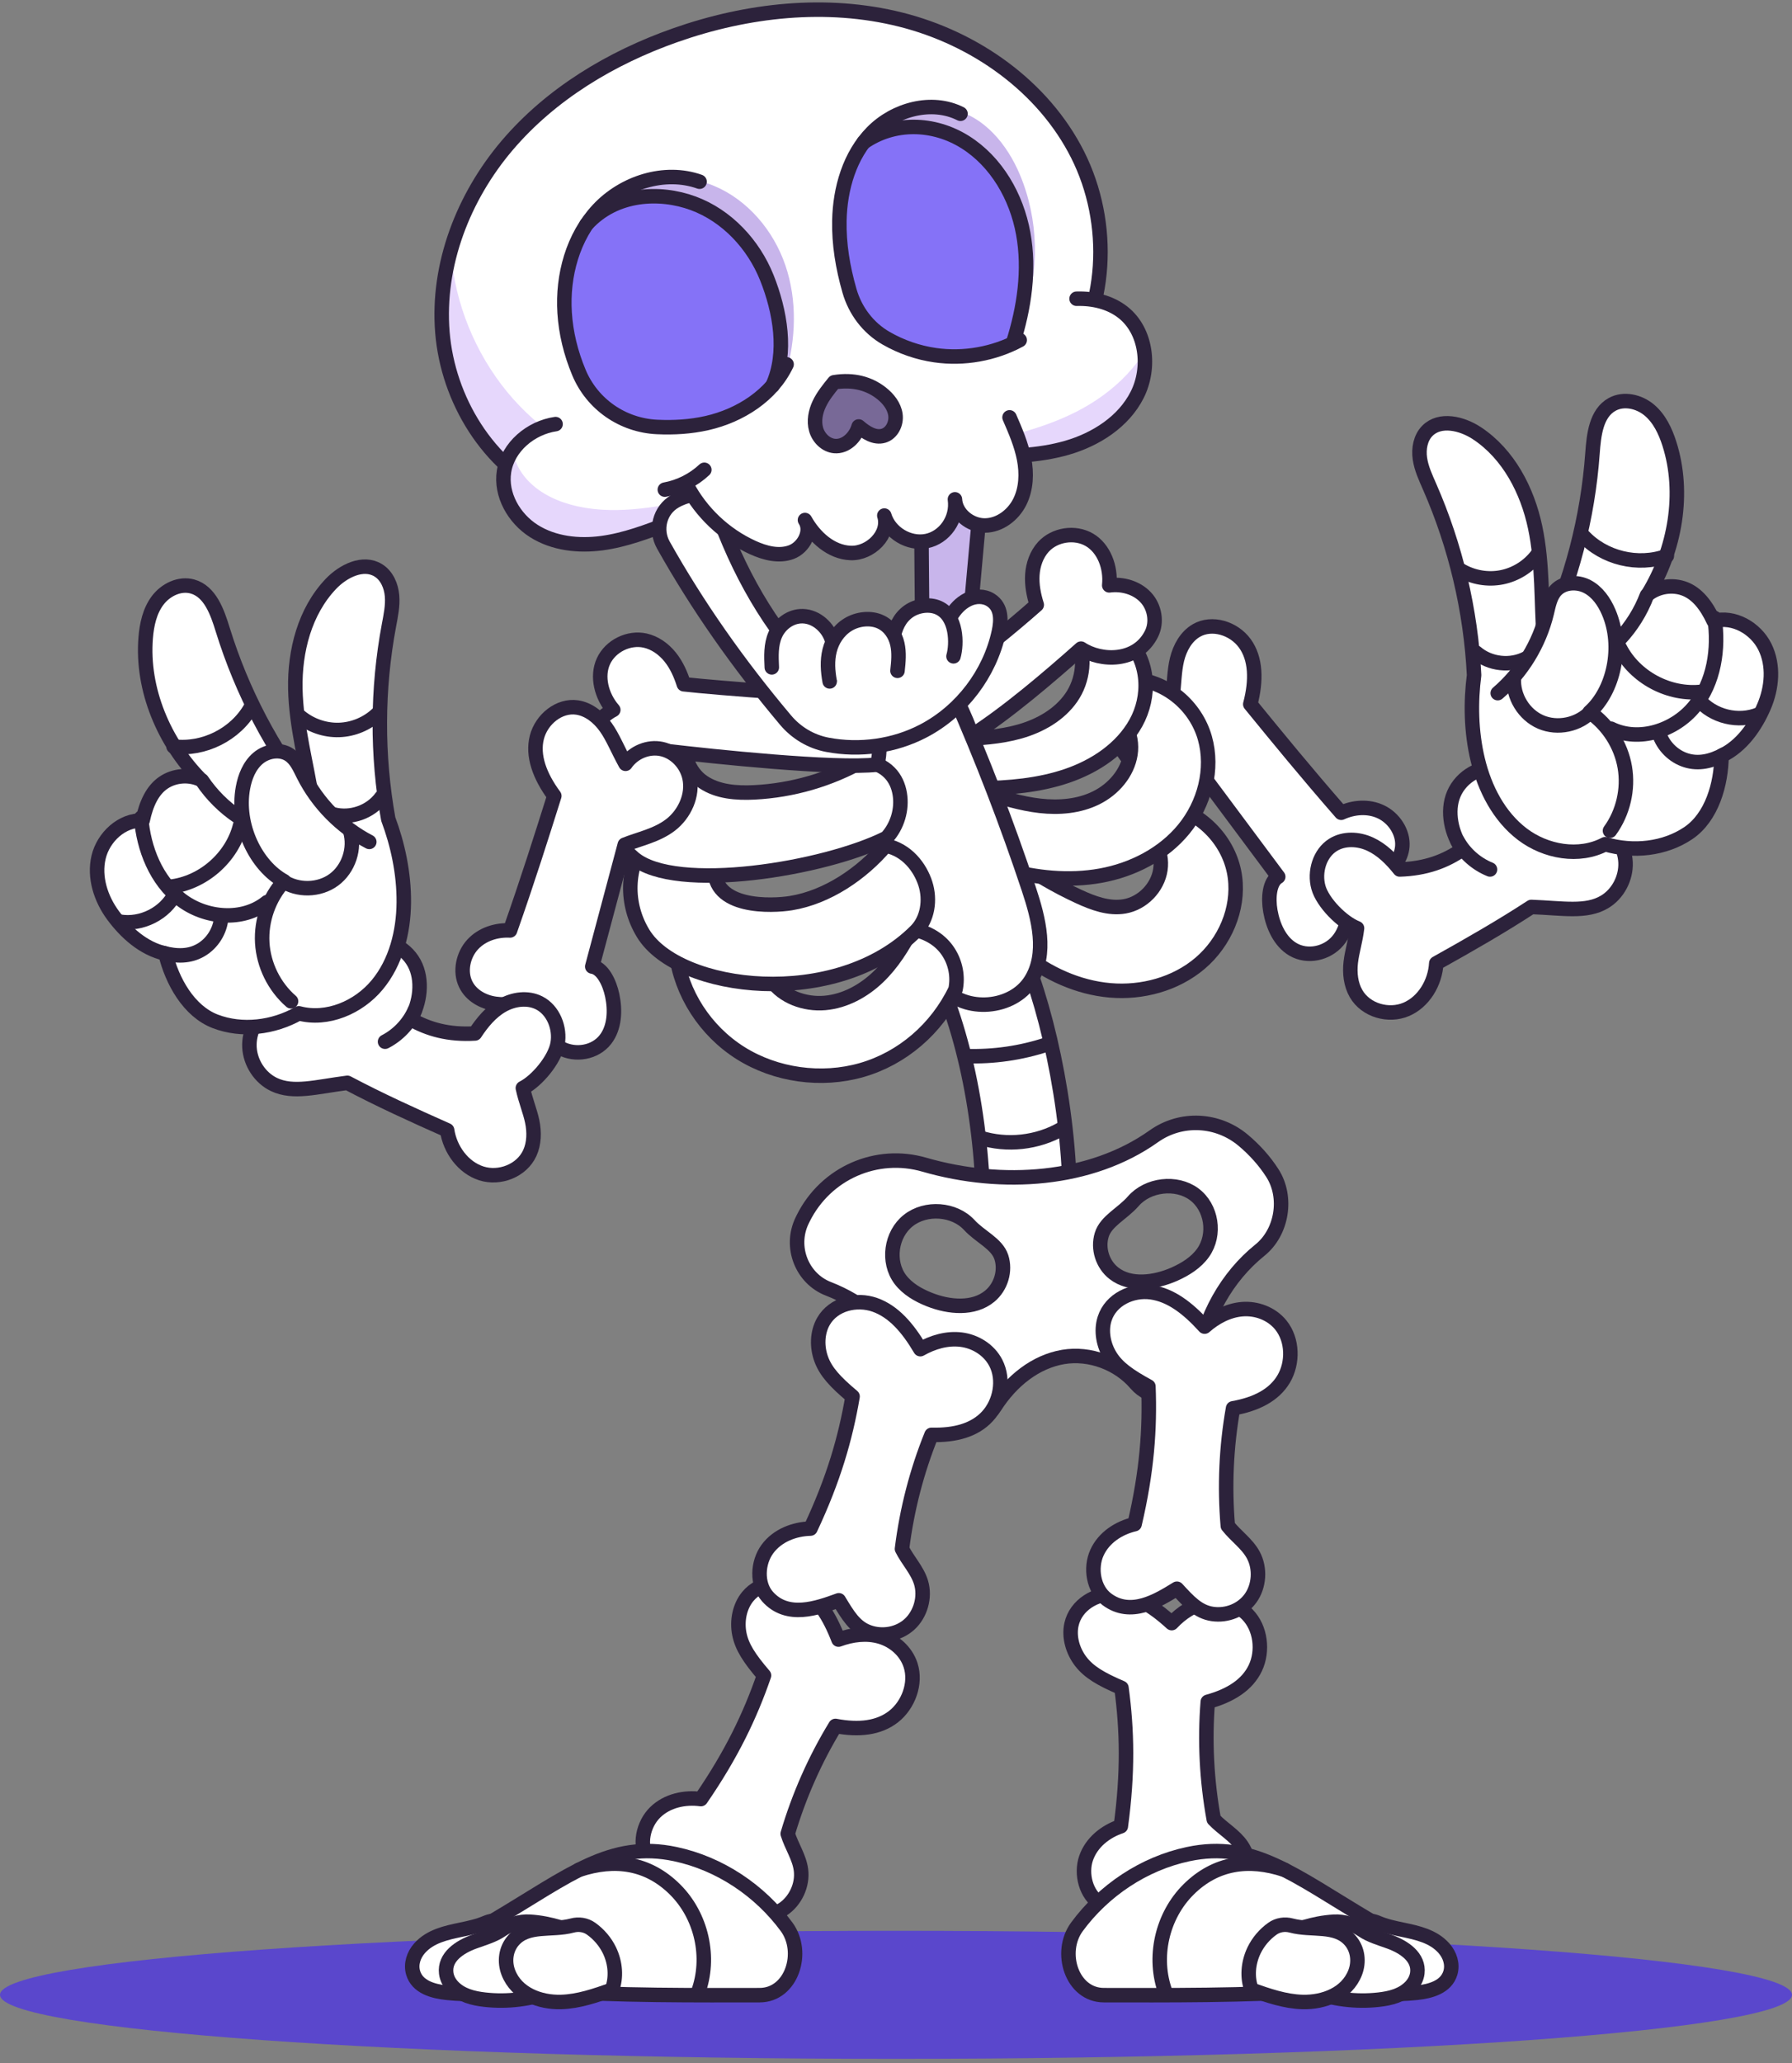 <svg width="371" height="427" viewBox="0 0 371 427" fill="none" xmlns="http://www.w3.org/2000/svg">
<rect x="0" y="0" width="371" height="427" fill="#808080" stroke="none"/>
<path d="M185.5 426.088C287.949 426.088 371 420.156 371 412.838C371 405.52 287.949 399.588 185.5 399.588C83.051 399.588 0 405.52 0 412.838C0 420.156 83.051 426.088 185.5 426.088Z" fill="#4629F2" fill-opacity="0.66"/>
<path d="M203.629 253.454C203.629 232.592 199.745 213.551 192.895 199.261C198.12 197.651 203.344 196.041 210.629 194.595C216.26 206.343 221.492 228.836 221.492 249.05C215.634 251.139 209.6 252.736 203.629 253.454Z" fill="white" stroke="#2C223B" stroke-width="3" stroke-miterlimit="10" stroke-linecap="round" stroke-linejoin="round"/>
<path d="M200.041 218.565C205.698 218.751 211.386 217.931 216.76 216.154" stroke="#2C223B" stroke-width="3" stroke-miterlimit="10" stroke-linecap="round" stroke-linejoin="round"/>
<path d="M202.9 235.455C208.479 237.214 214.783 236.524 219.849 233.6" stroke="#2C223B" stroke-width="3" stroke-miterlimit="10" stroke-linecap="round" stroke-linejoin="round"/>
<path d="M263.417 242.769C261.78 240.216 259.712 237.939 257.398 235.995C252.119 231.553 244.544 231.134 238.882 235.153C225.855 244.417 207.471 245.701 191.357 241.034C181.552 238.191 171.008 242.675 166.29 252.131C166.218 252.281 166.135 252.439 166.062 252.599C163.414 258.057 166.035 264.611 171.503 266.726C174.996 268.078 178.272 270.011 181.134 272.483C186.15 276.803 189.865 282.753 193.336 290.316C193.886 291.51 194.68 292.571 195.741 293.291C195.83 293.345 195.909 293.398 195.997 293.452C199.331 295.636 203.777 294.548 205.974 291.105C209.425 285.722 214.423 281.79 220.12 280.828C225.636 279.908 231.552 282.133 235.176 286.366C238.046 289.716 243.065 289.806 245.91 286.373C246.199 286.015 246.479 285.646 246.741 285.274C247.382 284.337 247.731 283.223 247.89 282.079C249.253 272.562 254.043 264.196 260.832 258.731C265.447 255.023 266.623 247.753 263.417 242.769ZM204.914 268.247C201.56 271.026 196.474 270.563 192.411 268.95C190.101 268.035 187.868 266.749 186.389 264.795C183.652 261.154 184.429 255.443 188.056 252.586C191.676 249.718 197.571 250.156 200.663 253.511C202.934 255.981 206.366 257.344 207.303 260.16C208.23 262.984 207.243 266.315 204.914 268.247ZM249.073 259.271C247.643 261.283 245.429 262.669 243.135 263.691C239.104 265.468 234.022 266.153 230.624 263.517C228.263 261.687 227.216 258.401 228.098 255.547C228.973 252.682 232.38 251.171 234.614 248.609C237.643 245.114 243.529 244.433 247.199 247.133C250.878 249.843 251.747 255.509 249.073 259.271Z" fill="white" stroke="#2C223B" stroke-width="3" stroke-miterlimit="10" stroke-linecap="round" stroke-linejoin="round"/>
<path d="M264.633 181.448C259.434 174.472 254.234 167.495 249.035 160.519C245.895 160.505 242.196 161.212 238.706 160.221C235.216 159.23 232.038 156.262 231.444 152.56C230.973 149.622 232.262 146.527 234.611 144.953C236.96 143.379 240.247 143.409 242.687 145.028C243.118 141.506 243.083 138.925 243.679 136.481C244.275 134.037 245.588 131.704 247.689 130.486C250.9 128.625 255.42 129.987 257.717 133.147C260.014 136.307 260.148 140.802 258.848 145.737C264.568 152.74 270.288 159.743 277.67 168.203C280.235 167.025 283.315 166.778 285.936 168.032C288.557 169.287 290.545 172.212 290.325 175.154C290.13 177.752 288.324 179.918 286.16 181.158C283.996 182.398 281.492 182.866 278.56 184.718C279.651 188.133 279.176 192.105 276.955 194.72C274.734 197.335 270.707 198.251 267.681 196.474C264.995 194.896 263.55 191.668 263.004 188.54C262.521 185.771 262.816 182.484 264.633 181.448Z" fill="white" stroke="#2C223B" stroke-width="3" stroke-miterlimit="10" stroke-linecap="round" stroke-linejoin="round"/>
<path d="M280.946 192.101C277.916 190.915 273.835 186.842 272.947 183.634C272.06 180.425 273.204 176.6 275.963 174.864C278.24 173.43 281.225 173.574 283.668 174.699C286.111 175.824 288.086 177.81 289.782 179.942C295.241 179.772 299.292 178.211 302.778 175.786C300.523 172.648 299.416 167.942 300.998 164.273C302.581 160.604 306.709 158.303 310.566 158.939C313.267 159.385 315.675 161.117 317.338 163.356C319.001 165.595 319.973 168.308 322.545 171.642C325.077 169.692 328.676 169.327 331.539 170.73C334.402 172.133 336.402 175.242 336.538 178.499C336.673 181.756 334.938 185.018 332.201 186.649C328.375 188.93 323.568 187.934 317.028 187.699C310.737 191.803 304.212 195.532 297.353 199.359C297.126 203.399 294.746 207.359 291.115 208.899C287.484 210.439 282.77 209.129 280.756 205.646C279.645 203.724 279.397 201.38 279.648 199.162C279.901 196.945 280.617 194.817 280.946 192.101Z" fill="white" stroke="#2C223B" stroke-width="3" stroke-miterlimit="10" stroke-linecap="round" stroke-linejoin="round"/>
<path d="M308.48 179.941C305.652 178.801 303.234 176.673 301.745 174.013" stroke="#2C223B" stroke-width="3" stroke-miterlimit="10" stroke-linecap="round" stroke-linejoin="round"/>
<path d="M332.308 174.709C326.935 177.556 320 176.317 315.162 172.633C310.324 168.95 307.387 163.206 305.958 157.295C304.528 151.385 304.462 145.242 305.182 139.731C304.504 126.309 301.366 113.016 295.969 100.708C295.144 98.826 294.256 96.934 293.964 94.899C293.672 92.865 294.069 90.618 295.515 89.158C298.124 86.524 302.655 87.608 305.751 89.647C312.298 93.959 316.2 101.462 317.822 109.132C319.444 116.801 319.049 124.735 319.628 132.409C325.305 120.3 328.736 107.143 329.695 93.804C329.968 90.008 330.443 85.513 333.781 83.683C336.19 82.362 339.34 83.093 341.446 84.856C343.552 86.619 344.779 89.219 345.614 91.836C348.875 102.049 346.798 113.809 341.185 122.981C343.307 121.34 346.301 120.904 348.803 121.871C351.305 122.838 353.227 125.175 354.78 128.521C358.914 127.4 363.471 130.012 365.377 133.848C367.284 137.684 366.876 142.363 365.172 146.292C363.468 150.222 360.645 154.41 356.412 156.405C356.357 162.287 354.399 169.135 349.522 172.424C344.647 175.713 338.133 176.427 332.308 174.709Z" fill="white" stroke="#2C223B" stroke-width="3" stroke-miterlimit="10" stroke-linecap="round" stroke-linejoin="round"/>
<path d="M310.075 143.452C315.072 139.171 318.677 133.29 320.225 126.895C320.628 125.23 320.942 123.436 322.104 122.176C323.695 120.45 326.522 120.305 328.606 121.384C330.69 122.463 332.113 124.516 333.04 126.672C336.136 133.869 334.053 142.958 329.104 147.379C332.914 150.002 335.601 154.204 336.383 158.764C337.165 163.324 336.033 168.181 333.315 171.924" fill="white"/>
<path d="M310.075 143.452C315.072 139.171 318.677 133.29 320.225 126.895C320.628 125.23 320.942 123.436 322.104 122.176C323.695 120.45 326.522 120.305 328.606 121.384C330.69 122.463 332.113 124.516 333.04 126.672C336.136 133.869 334.053 142.958 329.104 147.379C332.914 150.002 335.601 154.204 336.383 158.764C337.165 163.324 336.033 168.181 333.315 171.924" stroke="#2C223B" stroke-width="3" stroke-miterlimit="10" stroke-linecap="round" stroke-linejoin="round"/>
<path d="M329.414 147.227C326.837 150 322.462 150.921 318.985 149.422C315.508 147.923 313.175 144.109 313.423 140.331" stroke="#2C223B" stroke-width="3" stroke-miterlimit="10" stroke-linecap="round" stroke-linejoin="round"/>
<path d="M354.955 127.894C355.915 134.265 354.87 141.203 350.809 146.205C346.749 151.208 339.29 153.652 333.512 150.802" stroke="#2C223B" stroke-width="3" stroke-miterlimit="10" stroke-linecap="round" stroke-linejoin="round"/>
<path d="M340.954 123.229C339.678 126.587 337.736 129.69 335.273 132.304" stroke="#2C223B" stroke-width="3" stroke-miterlimit="10" stroke-linecap="round" stroke-linejoin="round"/>
<path d="M356.927 156.146C354.265 157.564 351.675 158.163 349.067 157.35C346.46 156.537 344.307 154.392 343.483 151.788" stroke="#2C223B" stroke-width="3" stroke-miterlimit="10" stroke-linecap="round" stroke-linejoin="round"/>
<path d="M318.236 114.876C316.465 117.228 313.809 118.896 310.922 119.47C308.035 120.044 304.943 119.518 302.407 118.023" stroke="#2C223B" stroke-width="3" stroke-miterlimit="10" stroke-linecap="round" stroke-linejoin="round"/>
<path d="M345.089 115.051C339.159 117.245 331.98 115.504 327.715 110.837" stroke="#2C223B" stroke-width="3" stroke-miterlimit="10" stroke-linecap="round" stroke-linejoin="round"/>
<path d="M316.061 136.204C312.763 137.967 308.401 137.483 305.57 135.039" stroke="#2C223B" stroke-width="3" stroke-miterlimit="10" stroke-linecap="round" stroke-linejoin="round"/>
<path d="M352.414 143.153C345.606 143.991 338.467 140.196 335.355 134.084" stroke="#2C223B" stroke-width="3" stroke-miterlimit="10" stroke-linecap="round" stroke-linejoin="round"/>
<path d="M364.17 147.825C359.93 149.614 354.59 148.308 351.655 144.764" stroke="#2C223B" stroke-width="3" stroke-miterlimit="10" stroke-linecap="round" stroke-linejoin="round"/>
<path d="M211.663 197.304C216.857 201.481 223.183 204.381 229.823 204.957C236.464 205.533 243.4 203.662 248.473 199.338C253.546 195.014 256.536 188.169 255.678 181.559C254.819 174.949 249.874 168.902 242.363 166.67C240.022 167.96 237.681 169.251 235.341 170.541C238.721 172.24 240.791 176.224 240.238 179.966C239.685 183.708 236.552 186.924 232.825 187.573C229.587 188.137 226.32 186.919 223.335 185.542C218.718 183.411 214.303 180.842 210.169 177.88C208.943 184.471 206.49 193.145 211.663 197.304Z" fill="white" stroke="#2C223B" stroke-width="3" stroke-miterlimit="10" stroke-linecap="round" stroke-linejoin="round"/>
<path d="M207.901 179.887C214.379 181.673 221.234 182.417 227.848 181.225C234.461 180.034 240.824 176.794 245.085 171.597C249.346 166.4 251.28 159.168 249.438 152.705C247.596 146.242 241.712 140.929 234.288 140.483C232.833 142.047 231.378 143.611 228.914 146.271C232.597 147.772 234.651 152.141 234.04 156.071C233.428 160.001 230.521 163.34 226.958 165.108C223.395 166.876 219.261 167.218 215.309 166.77C211.357 166.321 207.534 165.124 203.74 163.933C203.882 169.348 204.995 174.735 207.901 179.887Z" fill="white" stroke="#2C223B" stroke-width="3" stroke-miterlimit="10" stroke-linecap="round" stroke-linejoin="round"/>
<path d="M222.831 131.209C226.279 130.608 229.874 130.873 233.197 131.973C238.09 136.968 238.149 144.225 235.179 149.593C232.209 154.961 226.73 158.583 220.925 160.567C215.12 162.551 208.934 163.08 202.427 163.178C200.189 160.228 198.756 156.673 198.32 152.996C202.642 152.781 207.008 152.559 211.169 151.37C215.33 150.181 219.328 147.92 221.794 144.365C224.26 140.81 224.913 135.833 222.831 131.209Z" fill="white" stroke="#2C223B" stroke-width="3" stroke-miterlimit="10" stroke-linecap="round" stroke-linejoin="round"/>
<path d="M196.439 139.276C201.176 136.63 209.768 129.484 214.639 125.173C214.005 123.16 213.591 121.051 213.73 118.946C213.869 116.841 214.596 114.731 216.019 113.173C218.358 110.612 222.535 109.972 225.533 111.717C228.531 113.462 230.038 117.409 229.646 121.14C232.363 120.78 235.291 121.604 237.173 123.596C239.055 125.588 239.614 128.747 238.385 131.196C235.4 137.141 227.894 136.966 223.801 134.238C217.18 140.136 208.51 147.528 201.126 152.246C200.33 148.642 196.781 143.179 196.439 139.276Z" fill="white" stroke="#2C223B" stroke-width="3" stroke-miterlimit="10" stroke-linecap="round" stroke-linejoin="round"/>
<path d="M195.21 204.384C199.875 209.676 209.643 208.889 213.4 202.919C216.887 197.378 215.054 190.162 212.985 183.95C208.459 170.357 203.302 156.975 197.537 143.859C190.899 146.617 185.751 148.879 179.562 152.087C183.538 169.452 182.621 190.102 195.21 204.384Z" fill="white" stroke="#2C223B" stroke-width="3" stroke-miterlimit="10" stroke-linecap="round" stroke-linejoin="round"/>
<path d="M139.962 197.239C140.983 205.553 146.001 213.338 153.301 217.934C160.601 222.529 170.048 223.849 178.413 221.443C186.778 219.037 193.906 212.949 197.82 204.783C198.375 202.141 197.839 199.303 196.352 197.016C194.865 194.729 192.444 193.016 188.811 192.276C186.923 195.868 184.753 199.381 181.783 202.222C178.813 205.063 174.957 207.201 170.779 207.565C166.6 207.929 162.131 206.299 159.784 202.965L139.962 197.239Z" fill="white" stroke="#2C223B" stroke-width="3" stroke-miterlimit="10" stroke-linecap="round" stroke-linejoin="round"/>
<path d="M133.763 173.57C129.611 179.457 129.414 187.047 133.164 193.194C140.467 205.167 173.151 209.139 189.608 192.681C192.097 190.192 192.639 186.195 191.582 182.886C190.525 179.576 187.796 175.855 183.358 175.003C178.51 180.727 171.33 185.672 163.754 186.906C159.973 187.522 147.382 188.161 147.961 179.39L133.763 173.57Z" fill="white" stroke="#2C223B" stroke-width="3" stroke-miterlimit="10" stroke-linecap="round" stroke-linejoin="round"/>
<path d="M130.962 152.261C123.549 158.844 123.09 170.736 131.202 177.592C139.858 184.908 170.755 179.843 183.552 173.4C185.788 170.961 186.819 167.502 186.276 164.263C185.733 161.024 183.627 158.073 178.656 157.458C171.821 161.333 164.044 163.59 156.163 163.985C152.494 164.169 148.591 163.887 145.567 161.839C142.542 159.791 140.859 155.483 142.797 152.416C137.685 152.318 135.723 152.204 130.962 152.261Z" fill="white" stroke="#2C223B" stroke-width="3" stroke-miterlimit="10" stroke-linecap="round" stroke-linejoin="round"/>
<path d="M179.562 143.86C174.163 144.408 148.039 142.351 141.576 141.612C140.941 139.6 140.071 137.634 138.751 135.989C137.43 134.343 135.625 133.032 133.566 132.571C130.181 131.813 126.392 133.684 124.936 136.832C123.48 139.98 124.508 144.079 126.969 146.911C124.537 148.174 122.61 150.528 122.21 153.238C121.81 155.949 123.128 158.924 125.574 160.159C130.781 162.788 134.314 158.653 138.336 155.463C147.142 156.499 172.837 159.244 181.646 158.235C182.819 153.146 181.351 148.686 179.562 143.86Z" fill="white" stroke="#2C223B" stroke-width="3" stroke-miterlimit="10" stroke-linecap="round" stroke-linejoin="round"/>
<path d="M122.614 200.033C124.859 191.627 127.104 183.221 129.349 174.815C132.26 173.639 135.958 172.925 138.832 170.712C141.706 168.499 143.559 164.564 142.739 160.906C142.088 158.003 139.744 155.605 136.979 155.013C134.214 154.421 131.173 155.667 129.506 158.074C127.8 154.962 126.878 152.552 125.418 150.503C123.959 148.454 121.875 146.773 119.472 146.42C115.8 145.881 112.107 148.821 111.144 152.607C110.181 156.393 111.722 160.618 114.758 164.72C112.039 173.344 109.32 181.967 105.598 192.56C102.779 192.416 99.826 193.327 97.856 195.464C95.886 197.601 95.123 201.054 96.418 203.705C97.561 206.046 100.041 207.389 102.511 207.739C104.98 208.089 107.479 207.596 110.889 208.23C111.141 211.806 113.054 215.319 116.085 216.926C119.117 218.532 123.197 217.891 125.349 215.12C127.259 212.66 127.406 209.126 126.754 206.018C126.177 203.266 124.686 200.322 122.614 200.033Z" fill="white" stroke="#2C223B" stroke-width="3" stroke-miterlimit="10" stroke-linecap="round" stroke-linejoin="round"/>
<path d="M108.247 225.181C111.156 223.723 114.848 219.294 115.439 216.018C116.029 212.742 114.541 209.037 111.635 207.56C109.236 206.341 106.276 206.757 103.946 208.1C101.616 209.443 99.831 211.602 98.337 213.88C92.885 214.209 88.709 213.025 85.016 210.929C86.975 207.598 87.647 202.811 85.736 199.302C83.825 195.793 79.504 193.878 75.721 194.865C73.072 195.556 70.832 197.501 69.38 199.882C67.928 202.264 67.207 205.055 64.951 208.609C62.252 206.899 58.635 206.864 55.911 208.523C53.188 210.182 51.48 213.461 51.644 216.716C51.806 219.972 53.833 223.061 56.706 224.436C60.724 226.358 65.421 224.927 71.912 224.095C78.552 227.607 85.389 230.724 92.57 233.908C93.166 237.91 95.897 241.637 99.654 242.839C103.412 244.041 107.986 242.305 109.673 238.654C110.604 236.639 110.637 234.281 110.184 232.096C109.73 229.909 108.823 227.856 108.247 225.181Z" fill="white" stroke="#2C223B" stroke-width="3" stroke-miterlimit="10" stroke-linecap="round" stroke-linejoin="round"/>
<path d="M79.717 215.587C82.429 214.193 84.642 211.853 85.882 209.068" stroke="#2C223B" stroke-width="3" stroke-miterlimit="10" stroke-linecap="round" stroke-linejoin="round"/>
<path d="M61.87 209.712C67.748 211.27 74.223 208.494 78.102 203.811C81.982 199.129 83.542 192.869 83.598 186.789C83.653 180.709 82.329 174.71 80.38 169.505C78.004 156.278 78.054 142.619 80.526 129.41C80.904 127.39 81.34 125.346 81.165 123.298C80.989 121.25 80.094 119.152 78.355 118.056C75.218 116.08 71.049 118.162 68.495 120.848C63.093 126.529 60.99 134.721 61.144 142.558C61.299 150.395 63.479 158.034 64.651 165.64C56.382 155.13 50.063 143.089 46.112 130.313C44.987 126.677 43.507 122.406 39.843 121.379C37.198 120.638 34.295 122.062 32.642 124.256C30.989 126.45 30.383 129.26 30.161 131.998C29.295 142.684 33.978 153.67 41.521 161.334C39.083 160.215 36.068 160.468 33.849 161.976C31.631 163.484 30.287 166.195 29.531 169.806C25.25 169.65 21.403 173.224 20.413 177.392C19.424 181.56 20.879 186.025 23.428 189.468C25.977 192.91 29.674 196.351 34.248 197.337C35.632 203.054 39.088 209.282 44.583 211.382C50.079 213.482 56.585 212.704 61.87 209.712Z" fill="white" stroke="#2C223B" stroke-width="3" stroke-miterlimit="10" stroke-linecap="round" stroke-linejoin="round"/>
<path d="M76.455 174.236C70.619 171.196 65.777 166.284 62.823 160.404C62.054 158.873 61.342 157.197 59.926 156.233C57.986 154.912 55.199 155.41 53.413 156.932C51.627 158.455 50.706 160.776 50.29 163.086C48.903 170.796 52.987 179.179 58.808 182.366C55.69 185.783 54.023 190.484 54.293 195.102C54.562 199.72 56.764 204.195 60.258 207.227" fill="white"/>
<path d="M76.455 174.236C70.619 171.196 65.777 166.284 62.823 160.404C62.054 158.873 61.342 157.197 59.926 156.233C57.986 154.912 55.199 155.41 53.413 156.932C51.627 158.455 50.706 160.776 50.29 163.086C48.903 170.796 52.987 179.179 58.808 182.366C55.69 185.783 54.023 190.484 54.293 195.102C54.562 199.72 56.764 204.195 60.258 207.227" stroke="#2C223B" stroke-width="3" stroke-miterlimit="10" stroke-linecap="round" stroke-linejoin="round"/>
<path d="M58.471 182.289C61.609 184.407 66.078 184.315 69.126 182.068C72.173 179.821 73.583 175.579 72.487 171.955" stroke="#2C223B" stroke-width="3" stroke-miterlimit="10" stroke-linecap="round" stroke-linejoin="round"/>
<path d="M29.22 169.234C29.726 175.658 32.314 182.178 37.401 186.133C42.488 190.087 50.306 190.781 55.29 186.698" stroke="#2C223B" stroke-width="3" stroke-miterlimit="10" stroke-linecap="round" stroke-linejoin="round"/>
<path d="M41.802 161.523C43.804 164.505 46.398 167.088 49.389 169.078" stroke="#2C223B" stroke-width="3" stroke-miterlimit="10" stroke-linecap="round" stroke-linejoin="round"/>
<path d="M33.69 197.2C36.603 197.979 39.261 197.977 41.617 196.595C43.973 195.213 45.585 192.637 45.798 189.914" stroke="#2C223B" stroke-width="3" stroke-miterlimit="10" stroke-linecap="round" stroke-linejoin="round"/>
<path d="M62.041 148.247C64.298 150.137 67.262 151.161 70.204 151.067C73.146 150.973 76.039 149.761 78.17 147.731" stroke="#2C223B" stroke-width="3" stroke-miterlimit="10" stroke-linecap="round" stroke-linejoin="round"/>
<path d="M35.925 154.492C42.197 155.288 48.796 151.968 51.896 146.457" stroke="#2C223B" stroke-width="3" stroke-miterlimit="10" stroke-linecap="round" stroke-linejoin="round"/>
<path d="M68.984 168.53C72.596 169.501 76.735 168.043 78.939 165.022" stroke="#2C223B" stroke-width="3" stroke-miterlimit="10" stroke-linecap="round" stroke-linejoin="round"/>
<path d="M35.145 183.523C41.967 182.799 48.062 177.487 49.711 170.829" stroke="#2C223B" stroke-width="3" stroke-miterlimit="10" stroke-linecap="round" stroke-linejoin="round"/>
<path d="M24.752 190.734C29.287 191.517 34.193 189.037 36.25 184.921" stroke="#2C223B" stroke-width="3" stroke-miterlimit="10" stroke-linecap="round" stroke-linejoin="round"/>
<path d="M190.885 132.381C190.979 123.559 190.694 114.732 190.804 105.877C193.612 102.935 197.937 101.526 203.024 103.512C202.214 112.525 201.405 121.539 200.596 130.552C197.365 130.798 194.172 131.532 190.885 132.381Z" fill="#C8B5EB" stroke="#2C223B" stroke-width="3" stroke-miterlimit="10" stroke-linecap="round" stroke-linejoin="round"/>
<path d="M219.709 76.909C229.472 64.436 230.229 46.157 223.1 32.013C215.971 17.868 201.839 7.917 186.477 4.059C171.114 0.201 154.686 2.037 139.747 7.303C126.531 11.961 114.083 19.42 105.001 30.091C95.919 40.762 90.445 54.828 91.593 68.794C92.74 82.76 101.04 96.305 113.709 102.293" fill="white"/>
<mask id="mask0_140_32" style="mask-type:luminance" maskUnits="userSpaceOnUse" x="91" y="2" width="137" height="101">
<path d="M219.709 76.909C229.472 64.436 230.229 46.157 223.1 32.013C215.971 17.868 201.839 7.917 186.477 4.059C171.114 0.201 154.686 2.037 139.747 7.303C126.531 11.961 114.083 19.42 105.001 30.091C95.919 40.762 90.445 54.828 91.593 68.794C92.74 82.76 101.04 96.305 113.709 102.293" fill="white"/>
</mask>
<g mask="url(#mask0_140_32)">
<path d="M98.288 28.524C88.197 46.647 93.966 71.018 108.941 85.372C123.916 99.726 146.178 104.777 166.743 102.065C154.872 113.573 136.8 118.258 120.833 113.966C104.866 109.674 91.579 96.56 87.077 80.651C82.577 64.741 87.024 46.61 98.288 28.524Z" fill="#E6D7FC"/>
</g>
<path d="M219.709 76.909C229.472 64.436 230.229 46.157 223.1 32.013C215.971 17.868 201.839 7.917 186.477 4.059C171.114 0.201 154.686 2.037 139.747 7.303C126.531 11.961 114.083 19.42 105.001 30.091C95.919 40.762 90.445 54.828 91.593 68.794C92.74 82.76 101.04 96.305 113.709 102.293" stroke="#2C223B" stroke-width="3" stroke-miterlimit="10" stroke-linecap="round" stroke-linejoin="round"/>
<path d="M222.884 61.825C226.287 61.721 229.813 62.531 232.488 64.638C237.399 68.505 238.251 76.119 235.436 81.7C232.621 87.281 226.891 90.939 220.886 92.673C214.881 94.407 208.537 94.463 202.286 94.507C202.286 94.507 140.236 108.454 138.565 108.267C134.023 110.007 129.43 111.761 124.609 112.408C119.788 113.055 114.645 112.502 110.534 109.903C106.423 107.304 103.595 102.393 104.346 97.587C105.146 92.474 109.896 88.516 115.018 87.77" fill="white"/>
<mask id="mask1_140_32" style="mask-type:luminance" maskUnits="userSpaceOnUse" x="104" y="61" width="134" height="52">
<path d="M222.884 61.825C226.287 61.721 229.813 62.531 232.488 64.638C237.399 68.505 238.251 76.119 235.436 81.7C232.621 87.281 226.891 90.939 220.886 92.673C214.881 94.407 208.537 94.463 202.286 94.507C202.286 94.507 140.236 108.454 138.565 108.267C134.023 110.007 129.43 111.761 124.609 112.408C119.788 113.055 114.645 112.502 110.534 109.903C106.423 107.304 103.595 102.393 104.346 97.587C105.146 92.474 109.896 88.516 115.018 87.77" fill="white"/>
</mask>
<g mask="url(#mask1_140_32)">
<path d="M106.769 87.678C105.182 91.175 106.118 95.475 108.483 98.502C110.847 101.529 114.432 103.406 118.134 104.429C126.517 106.746 135.422 105.051 143.95 103.346C162.047 99.73 180.144 96.112 198.242 92.496C206.642 90.817 215.162 89.099 222.802 85.227C230.443 81.353 237.228 74.987 239.646 66.77C243.245 73.549 240.158 82.337 234.519 87.544C228.88 92.752 221.289 95.192 213.929 97.374C187.999 105.06 161.662 111.389 135.04 116.154C128.418 117.339 121.618 118.428 114.999 117.224C108.38 116.02 101.875 112.08 99.391 105.828C96.908 99.576 99.882 91.178 106.769 87.678Z" fill="#E6D7FC"/>
</g>
<path d="M222.884 61.825C226.287 61.721 229.813 62.531 232.488 64.638C237.399 68.505 238.251 76.119 235.436 81.7C232.621 87.281 226.891 90.939 220.886 92.673C214.881 94.407 208.537 94.463 202.286 94.507C202.286 94.507 140.236 108.454 138.565 108.267C134.023 110.007 129.43 111.761 124.609 112.408C119.788 113.055 114.645 112.502 110.534 109.903C106.423 107.304 103.595 102.393 104.346 97.587C105.146 92.474 109.896 88.516 115.018 87.77" stroke="#2C223B" stroke-width="3" stroke-miterlimit="10" stroke-linecap="round" stroke-linejoin="round"/>
<path d="M147.329 102.578C144.734 101.938 141.956 102.448 139.71 103.755C136.567 105.584 135.559 109.638 137.34 112.809C144.395 125.366 152.747 137.283 162.639 149.032C164.857 151.667 167.899 153.488 171.282 154.133C178 155.413 185.158 154.427 191.22 151.246C199.053 147.136 204.91 139.438 206.783 130.793C207.294 128.435 207.433 125.66 205.111 124.178C203.687 123.269 201.864 123.323 200.356 124.083C197.195 125.675 196.171 128.963 194.344 132.134C185.688 135.808 176.196 137.499 166.827 137.504C158.001 127.863 151.68 115.95 147.329 102.578Z" fill="white" stroke="#2C223B" stroke-width="3" stroke-miterlimit="10" stroke-linecap="round" stroke-linejoin="round"/>
<path d="M197.403 135.828C198.137 133.286 198.134 127.5 194.304 125.777C192.371 124.908 189.821 125.321 188.114 126.522C184.212 129.267 184.685 135.032 184.79 136.905" fill="white"/>
<path d="M197.403 135.828C198.137 133.286 198.134 127.5 194.304 125.777C192.371 124.908 189.821 125.321 188.114 126.522C184.212 129.267 184.685 135.032 184.79 136.905" stroke="#2C223B" stroke-width="3" stroke-miterlimit="10" stroke-linecap="round" stroke-linejoin="round"/>
<path d="M159.786 138.117C159.676 135.829 159.578 133.47 160.49 131.365C161.402 129.26 163.593 127.454 166.202 127.522C169.07 127.597 171.456 129.917 172.22 132.37C172.984 134.823 172.289 138.028 171.805 140.485" fill="white"/>
<path d="M159.786 138.117C159.676 135.829 159.578 133.47 160.49 131.365C161.402 129.26 163.593 127.454 166.202 127.522C169.07 127.597 171.456 129.917 172.22 132.37C172.984 134.823 172.289 138.028 171.805 140.485" stroke="#2C223B" stroke-width="3" stroke-miterlimit="10" stroke-linecap="round" stroke-linejoin="round"/>
<path d="M185.808 138.828C186.01 136.97 186.195 135.08 185.776 133.256C185.358 131.433 184.247 129.655 182.411 128.754C180.302 127.719 177.529 128.049 175.534 129.286C173.539 130.523 172.279 132.541 171.755 134.638C171.231 136.734 171.383 138.914 171.768 141.025" fill="white"/>
<path d="M185.808 138.828C186.01 136.97 186.195 135.08 185.776 133.256C185.358 131.433 184.247 129.655 182.411 128.754C180.302 127.719 177.529 128.049 175.534 129.286C173.539 130.523 172.279 132.541 171.755 134.638C171.231 136.734 171.383 138.914 171.768 141.025" stroke="#2C223B" stroke-width="3" stroke-miterlimit="10" stroke-linecap="round" stroke-linejoin="round"/>
<path d="M142.186 100.407C145.149 106.051 150.029 110.666 155.829 113.31C158.341 114.455 161.254 115.235 163.837 114.26C166.42 113.285 168.178 109.925 166.654 107.623C168.638 111.172 172.053 114.292 176.116 114.445C180.179 114.599 184.29 110.578 183.081 106.697C184.145 110.278 188.163 112.701 191.827 111.972C195.491 111.243 198.275 107.466 197.7 103.339C197.859 106.377 200.894 108.792 203.935 108.756C206.976 108.72 209.751 106.604 211.116 103.886C212.481 101.168 212.593 97.956 212.016 94.97C211.439 91.984 210.219 89.166 209.006 86.376" fill="white"/>
<path d="M142.186 100.407C145.149 106.051 150.029 110.666 155.829 113.31C158.341 114.455 161.254 115.235 163.837 114.26C166.42 113.285 168.178 109.925 166.654 107.623C168.638 111.172 172.053 114.292 176.116 114.445C180.179 114.599 184.29 110.578 183.081 106.697C184.145 110.278 188.163 112.701 191.827 111.972C195.491 111.243 198.275 107.466 197.7 103.339C197.859 106.377 200.894 108.792 203.935 108.756C206.976 108.72 209.751 106.604 211.116 103.886C212.481 101.168 212.593 97.956 212.016 94.97C211.439 91.984 210.219 89.166 209.006 86.376" stroke="#2C223B" stroke-width="3" stroke-miterlimit="10" stroke-linecap="round" stroke-linejoin="round"/>
<path d="M145.816 97.227C143.56 99.342 140.684 100.787 137.641 101.336" stroke="#2C223B" stroke-width="3" stroke-miterlimit="10" stroke-linecap="round" stroke-linejoin="round"/>
<path d="M149.091 42.857C143.638 37.75 134.722 37.325 128.246 41.049C121.77 44.773 117.757 52.019 116.928 59.444C116.099 66.868 118.177 74.406 121.884 81.916C128.222 86.816 136.441 89.576 144.359 88.356C152.277 87.137 159.639 81.55 161.958 73.882C163.503 68.773 162.793 63.199 161.023 58.164C159.084 52.648 154.979 48.372 149.091 42.857Z" fill="#4629F2" fill-opacity="0.66"/>
<path d="M126.222 41.257C132.08 36.385 140.752 35.524 147.787 38.45C154.822 41.376 160.157 47.732 162.61 54.946C165.063 62.16 164.794 70.132 162.674 77.451C161.758 67.176 160.522 56.13 153.656 48.43C146.519 40.426 133.752 38.13 124.273 43.144C124.714 42.403 125.344 41.987 126.222 41.257Z" fill="#C8B5EB"/>
<path d="M144.832 37.605C137.592 35.038 129.085 37.776 123.841 43.39C118.597 49.004 116.412 57.032 116.893 64.699C117.157 68.909 118.16 73.022 119.845 77.068C122.595 83.674 128.897 88.033 136.044 88.365C139.513 88.526 142.978 88.322 146.365 87.555C153.258 85.993 159.827 81.789 162.85 75.4" stroke="#2C223B" stroke-width="3" stroke-miterlimit="10" stroke-linecap="round" stroke-linejoin="round"/>
<path d="M159.933 79.813C163.051 73.057 161.526 64.376 158.758 57.469C155.99 50.561 150.485 44.639 143.501 42.069C136.517 39.499 127.351 39.967 121.447 46.43" stroke="#2C223B" stroke-width="3" stroke-miterlimit="10" stroke-linecap="round" stroke-linejoin="round"/>
<path d="M179.698 28.758C173.556 38.04 172.27 50.353 176.362 60.704C177.476 63.523 179.001 66.246 181.256 68.273C183.573 70.356 186.526 71.589 189.498 72.523C192.912 73.596 196.475 74.328 200.05 74.184C203.626 74.04 207.23 72.971 210.19 69.985C212.09 63.794 213.027 57.237 212.236 50.809C211.445 44.382 208.845 38.085 204.355 33.418C199.865 28.751 193.408 25.856 186.945 26.259C184.369 26.42 181.131 26.591 179.698 28.758Z" fill="#4629F2" fill-opacity="0.66"/>
<path d="M196.962 22.64C203.675 23.914 208.549 29.916 211.181 36.222C215.02 45.419 215.275 56.058 211.881 65.428C212.495 57.697 213.064 49.645 210.194 42.44C208.114 37.218 204.245 32.727 199.388 29.897C194.531 27.067 188.716 25.917 183.147 26.683C186.347 23.498 191.116 21.531 196.962 22.64Z" fill="#C8B5EB"/>
<path d="M198.854 23.544C192.905 20.547 185.238 22.633 180.57 27.385C175.902 32.138 173.909 39.012 173.778 45.672C173.682 50.528 174.477 55.334 175.866 60.175C177.05 64.301 179.73 67.86 183.453 69.997C186.572 71.787 190.027 72.994 193.588 73.504C199.561 74.359 205.8 73.248 211.11 70.384" stroke="#2C223B" stroke-width="3" stroke-miterlimit="10" stroke-linecap="round" stroke-linejoin="round"/>
<path d="M178.778 29.491C185.081 25.1 193.322 25.323 199.825 29.412C206.328 33.5 210.458 40.749 211.835 48.306C213.212 55.863 212.057 63.704 209.724 71.022" stroke="#2C223B" stroke-width="3" stroke-miterlimit="10" stroke-linecap="round" stroke-linejoin="round"/>
<path d="M172.695 79.11C171.549 80.519 170.392 81.945 169.614 83.586C168.836 85.227 168.463 87.129 168.961 88.876C169.459 90.622 170.96 92.141 172.769 92.307C175.087 92.521 177.134 90.497 177.77 88.257C179.215 89.514 181.084 90.721 182.921 90.177C184.664 89.661 185.636 87.621 185.381 85.821C185.126 84.022 183.902 82.49 182.472 81.368C179.986 79.417 176.741 78.459 172.695 79.11Z" fill="#786997" stroke="#2C223B" stroke-width="3" stroke-miterlimit="10" stroke-linecap="round" stroke-linejoin="round"/>
<path d="M163.083 379.506C165.404 371.652 168.739 364.121 172.965 357.191C177.804 358.111 181.945 357.648 185.001 355.252C188.057 352.856 189.735 348.387 188.52 344.624C187.575 341.697 185.053 339.549 182.242 338.727C179.431 337.905 176.378 338.29 173.598 339.322C171.717 334.444 169.366 330.709 165.837 328.771C162.308 326.833 157.441 327.189 154.794 330.428C153.089 332.515 152.538 335.498 153.069 338.168C153.6 340.838 155.126 343.193 158.174 346.744C155.288 355.084 151.47 363.074 145.107 372.327C141.778 371.882 138.138 372.632 135.642 375.073C133.146 377.514 132.194 381.85 134.051 384.794C137.345 390.015 143.747 388.806 148.459 387.91C149.792 391.264 150.808 393.917 153.444 395.391C156.08 396.865 159.472 396.835 162.051 395.154C164.629 393.474 166.233 390.145 165.826 386.994C165.482 384.341 163.886 382.112 163.083 379.506Z" fill="white" stroke="#2C223B" stroke-width="3" stroke-miterlimit="10" stroke-linecap="round" stroke-linejoin="round"/>
<path d="M186.74 320.553C187.745 312.432 189.806 304.465 192.847 296.95C197.782 297.083 201.8 295.963 204.429 293.109C207.058 290.256 207.983 285.577 206.163 282.058C204.748 279.321 201.902 277.606 198.988 277.244C196.074 276.883 193.119 277.752 190.539 279.216C187.878 274.704 184.941 271.395 181.133 270.047C177.325 268.7 172.571 269.83 170.487 273.451C169.144 275.783 169.089 278.816 170.052 281.365C171.015 283.914 172.911 285.994 176.508 289.01C175.024 297.702 172.561 306.198 167.788 316.347C164.423 316.441 160.948 317.764 158.881 320.573C156.814 323.382 156.585 327.813 158.904 330.42C163.018 335.044 169.15 332.826 173.661 331.188C175.53 334.284 176.97 336.74 179.818 337.772C182.666 338.805 186.015 338.231 188.289 336.16C190.563 334.089 191.601 330.547 190.682 327.503C189.906 324.94 187.962 322.996 186.74 320.553Z" fill="white" stroke="#2C223B" stroke-width="3" stroke-miterlimit="10" stroke-linecap="round" stroke-linejoin="round"/>
<path d="M107.619 400.398C107.11 399.784 106.558 399.205 105.926 398.655C104.461 397.381 102.383 397.145 100.594 397.916C98.97 398.616 97.177 398.999 95.43 399.362C92.317 400.009 89.058 400.724 86.873 403.186C85.626 404.592 85.002 406.505 85.535 408.299C86.408 411.235 89.669 412.116 92.536 412.421C97.116 412.909 101.775 412.672 106.28 411.722C106.543 408.235 106.806 404.747 107.619 400.398Z" fill="white" stroke="#2C223B" stroke-width="3" stroke-miterlimit="10" stroke-linecap="round" stroke-linejoin="round"/>
<path d="M157.26 412.909C163.885 412.909 166.739 404.042 162.839 398.75C157.302 391.238 149.014 385.669 139.803 383.715C126.426 380.878 117.989 388.054 102.198 397.419C104.072 402.008 106.797 406.257 111.64 411.936C128.081 413.078 144.779 412.909 157.26 412.909Z" fill="white" stroke="#2C223B" stroke-width="3" stroke-miterlimit="10" stroke-linecap="round" stroke-linejoin="round"/>
<path d="M119.854 386.977C127.342 384.495 134.179 385.523 139.721 391.008C145.264 396.493 147.203 405.146 144.509 412.373" stroke="#2C223B" stroke-width="3" stroke-miterlimit="10" stroke-linecap="round" stroke-linejoin="round"/>
<path d="M115.69 398.799C113.78 398.244 111.827 397.833 109.653 397.707C107.554 397.585 105.519 398.261 103.789 399.442C102.149 400.561 100.057 401.149 98.143 401.842C95.184 402.914 91.974 404.996 92.377 408.338C92.502 409.379 93.009 410.348 93.731 411.116C95.465 412.961 97.939 413.566 100.359 413.839C105.085 414.373 109.939 413.762 114.379 412.075C115.223 411.754 116.115 411.34 116.534 410.549C116.898 409.86 116.825 409.034 116.742 408.262C116.409 405.175 116.078 402.089 115.69 398.799Z" fill="white" stroke="#2C223B" stroke-width="3" stroke-miterlimit="10" stroke-linecap="round" stroke-linejoin="round"/>
<path d="M126.699 411.79C123.28 412.996 119.791 414.216 116.163 414.318C111.74 414.443 106.976 412.633 105.263 408.272C104.376 406.013 104.684 403.396 106.293 401.566C109.265 398.187 114.193 399.642 118.468 398.498C119.81 398.139 121.25 398.349 122.377 399.153C124.001 400.312 125.333 401.873 126.191 403.662C127.419 406.225 127.665 409.233 126.699 411.79Z" fill="white" stroke="#2C223B" stroke-width="3" stroke-miterlimit="10" stroke-linecap="round" stroke-linejoin="round"/>
<path d="M251.285 376.513C249.82 368.462 249.403 360.254 250.051 352.196C254.775 350.9 258.255 348.672 259.9 345.188C261.545 341.704 261.029 336.965 258.254 334.127C256.096 331.919 252.883 331.1 250.01 331.594C247.136 332.089 244.591 333.771 242.579 335.913C238.71 332.368 234.936 330.052 230.921 329.862C226.906 329.672 222.731 332.122 221.83 336.183C221.25 338.799 222.101 341.713 223.774 343.872C225.448 346.031 227.866 347.472 232.178 349.318C233.358 358.052 233.551 366.882 232.044 377.957C228.878 379.017 225.974 381.282 224.849 384.563C223.724 387.844 224.826 392.144 227.804 393.967C233.086 397.201 238.245 393.314 242.039 390.448C244.735 392.869 246.833 394.8 249.844 394.966C252.855 395.132 255.863 393.619 257.404 390.984C258.945 388.349 258.876 384.665 257.096 382.021C255.597 379.793 253.173 378.496 251.285 376.513Z" fill="white" stroke="#2C223B" stroke-width="3" stroke-miterlimit="10" stroke-linecap="round" stroke-linejoin="round"/>
<path d="M254.195 315.779C253.503 307.627 253.87 299.417 255.282 291.454C260.11 290.603 263.788 288.707 265.759 285.39C267.729 282.073 267.667 277.308 265.174 274.225C263.235 271.827 260.113 270.713 257.204 270.939C254.295 271.165 251.599 272.604 249.391 274.55C245.875 270.662 242.337 268.005 238.356 267.444C234.375 266.882 229.983 268.934 228.7 272.894C227.873 275.445 228.443 278.425 229.904 280.729C231.365 283.033 233.637 284.693 237.756 286.93C238.099 295.735 237.45 304.544 234.895 315.43C231.641 316.191 228.533 318.177 227.099 321.339C225.666 324.501 226.354 328.884 229.146 330.976C234.098 334.685 239.607 331.295 243.659 328.793C246.113 331.453 248.019 333.571 251.002 334.015C253.985 334.459 257.125 333.232 258.91 330.752C260.695 328.272 260.978 324.597 259.458 321.8C258.177 319.445 255.887 317.929 254.195 315.779Z" fill="white" stroke="#2C223B" stroke-width="3" stroke-miterlimit="10" stroke-linecap="round" stroke-linejoin="round"/>
<path d="M278.188 400.398C278.697 399.784 279.249 399.205 279.881 398.655C281.346 397.381 283.424 397.145 285.213 397.916C286.837 398.616 288.63 398.999 290.377 399.362C293.49 400.009 296.749 400.724 298.934 403.186C300.181 404.592 300.806 406.505 300.272 408.299C299.399 411.235 296.138 412.116 293.271 412.421C288.691 412.909 284.032 412.672 279.527 411.722C279.264 408.235 279.001 404.747 278.188 400.398Z" fill="white" stroke="#2C223B" stroke-width="3" stroke-miterlimit="10" stroke-linecap="round" stroke-linejoin="round"/>
<path d="M228.548 412.909C221.923 412.909 219.069 404.042 222.969 398.75C228.506 391.238 236.794 385.669 246.005 383.715C259.382 380.878 267.819 388.054 283.61 397.419C281.736 402.008 279.011 406.257 274.168 411.936C257.728 413.078 241.029 412.909 228.548 412.909Z" fill="white" stroke="#2C223B" stroke-width="3" stroke-miterlimit="10" stroke-linecap="round" stroke-linejoin="round"/>
<path d="M265.956 386.978C258.468 384.496 251.631 385.524 246.089 391.009C240.546 396.494 238.607 405.147 241.301 412.374" stroke="#2C223B" stroke-width="3" stroke-miterlimit="10" stroke-linecap="round" stroke-linejoin="round"/>
<path d="M270.118 398.799C272.028 398.244 273.981 397.834 276.156 397.708C278.255 397.586 280.289 398.261 282.02 399.442C283.66 400.561 285.752 401.149 287.666 401.842C290.625 402.914 293.835 404.996 293.433 408.338C293.308 409.379 292.801 410.349 292.079 411.117C290.345 412.962 287.871 413.566 285.451 413.839C280.725 414.373 275.871 413.762 271.431 412.075C270.587 411.754 269.695 411.34 269.276 410.549C268.911 409.86 268.985 409.035 269.068 408.263C269.399 405.176 269.73 402.089 270.118 398.799Z" fill="white" stroke="#2C223B" stroke-width="3" stroke-miterlimit="10" stroke-linecap="round" stroke-linejoin="round"/>
<path d="M259.11 411.79C262.529 412.996 266.018 414.216 269.646 414.318C274.069 414.443 278.833 412.633 280.546 408.272C281.433 406.013 281.125 403.396 279.516 401.566C276.544 398.187 271.616 399.642 267.341 398.498C265.999 398.139 264.559 398.349 263.432 399.153C261.808 400.312 260.476 401.873 259.618 403.662C258.389 406.225 258.143 409.233 259.11 411.79Z" fill="white" stroke="#2C223B" stroke-width="3" stroke-miterlimit="10" stroke-linecap="round" stroke-linejoin="round"/>
</svg>
